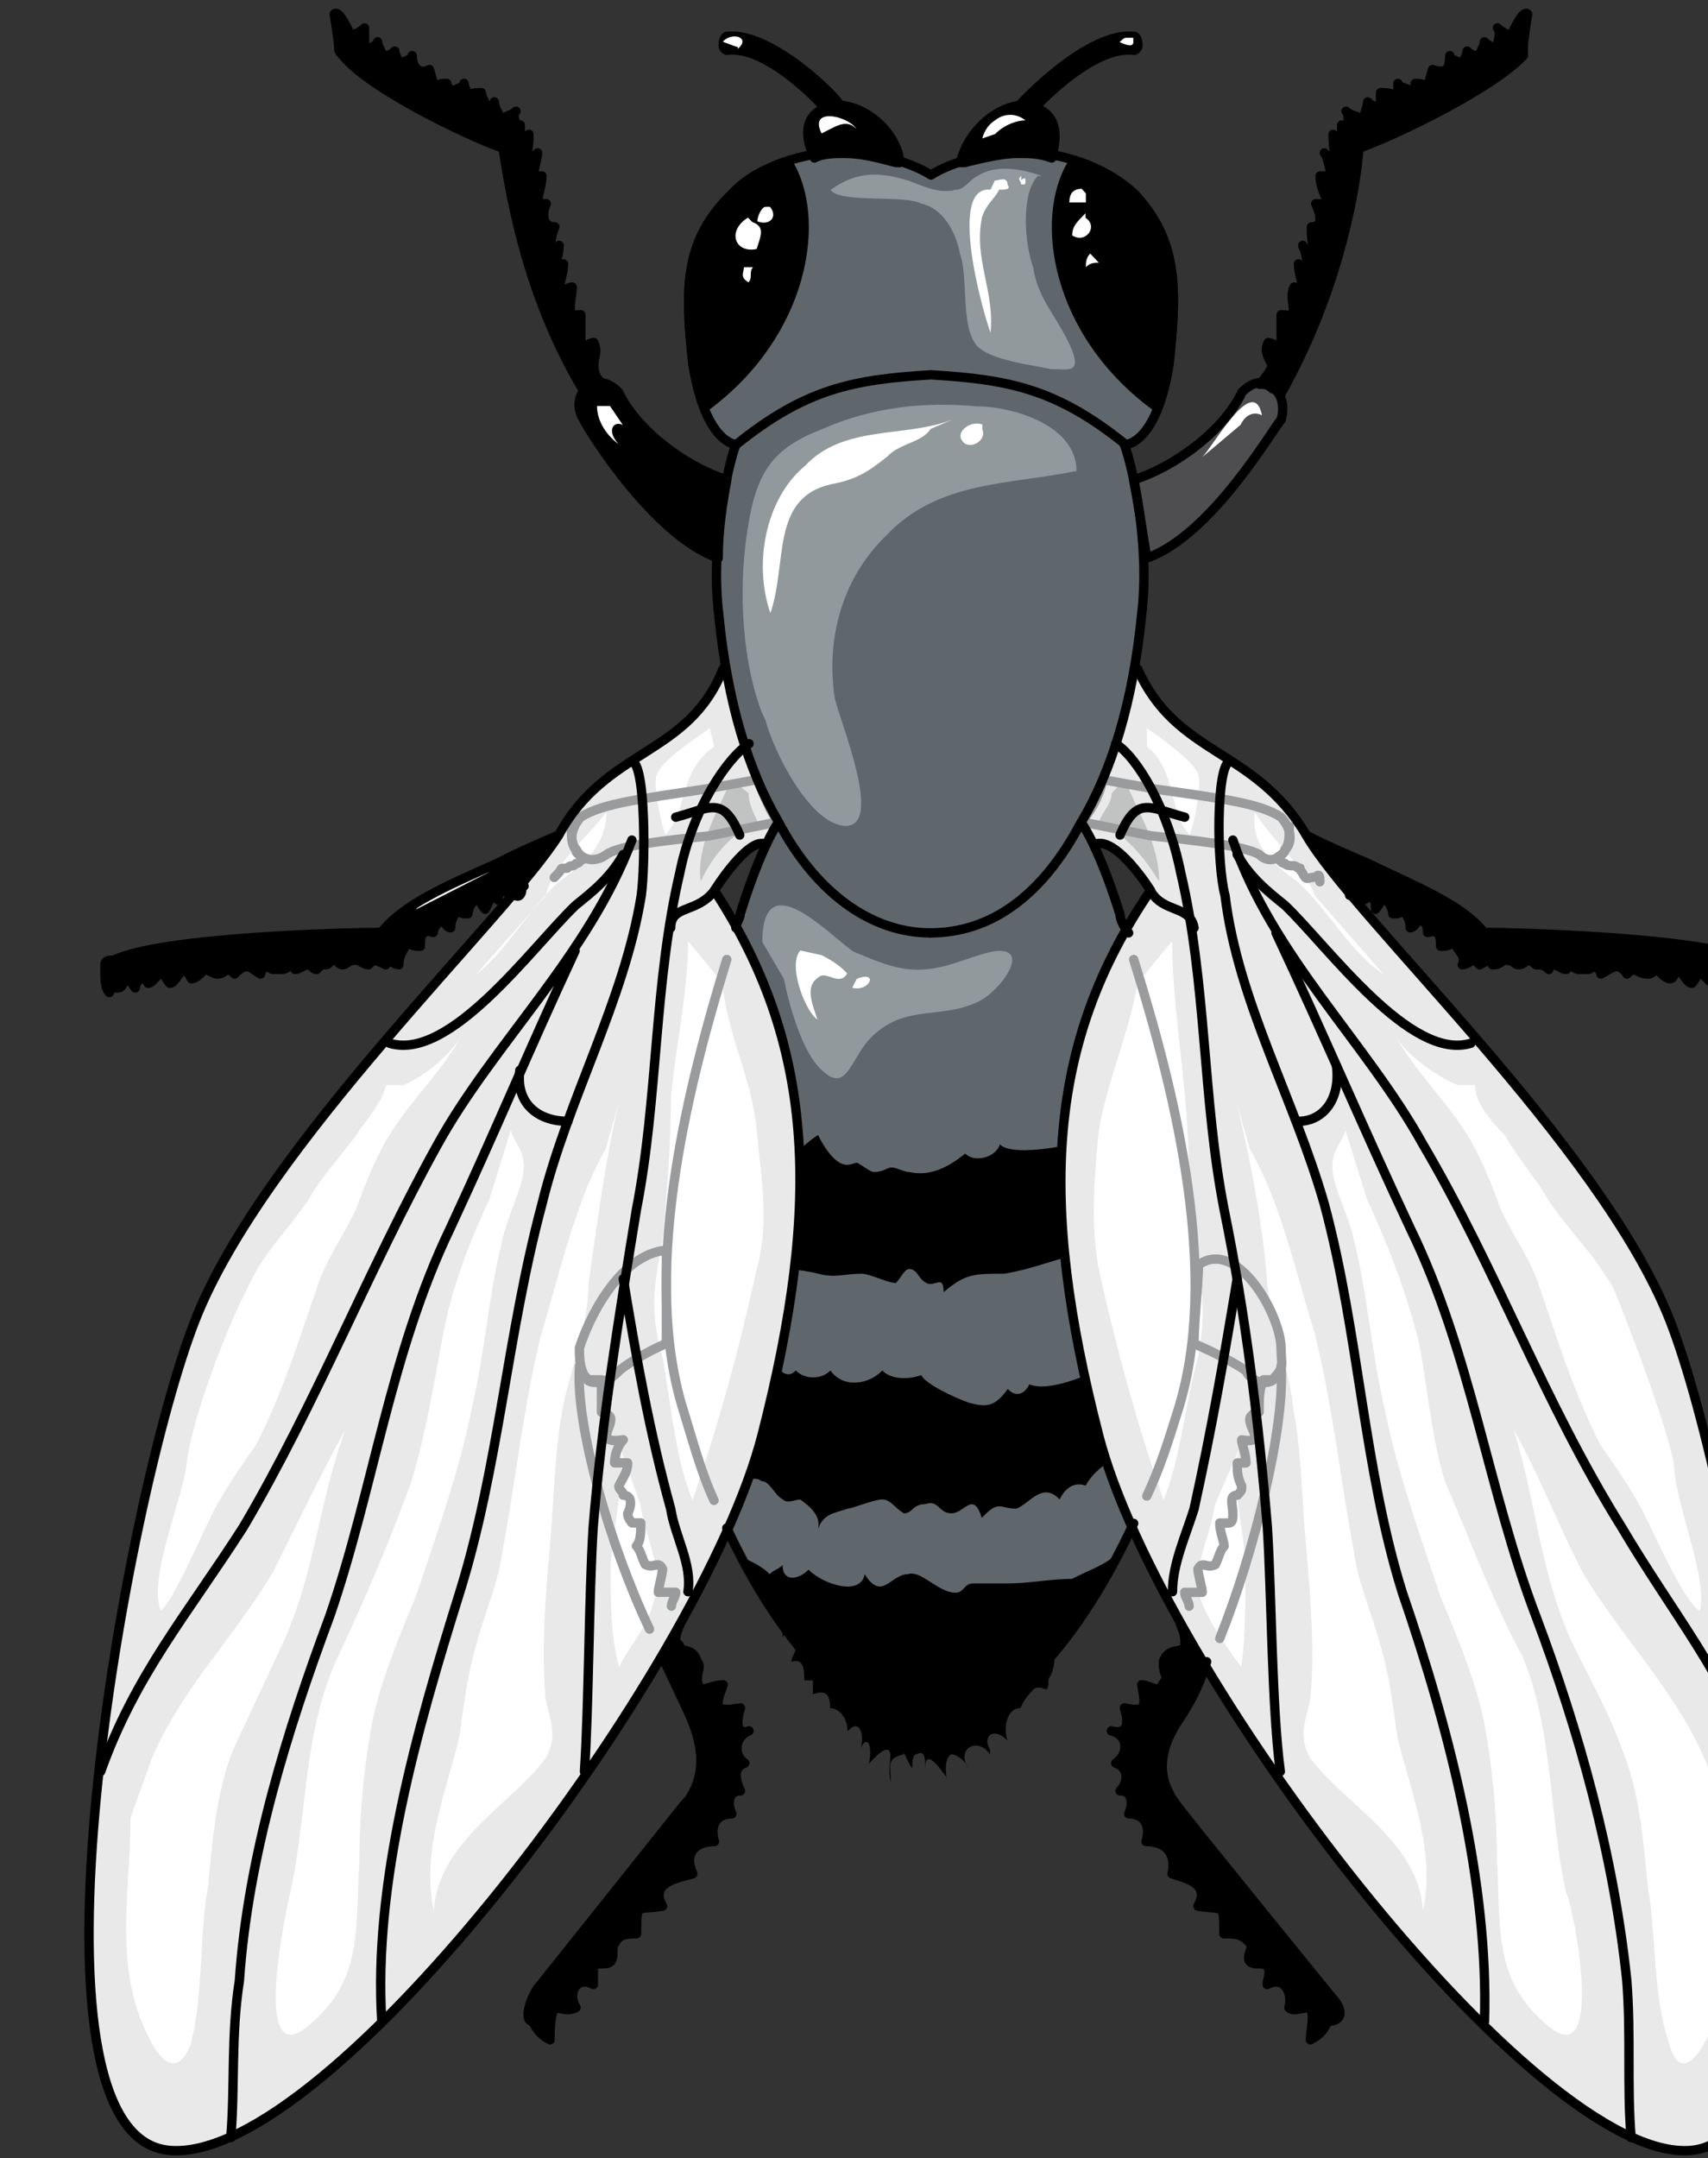 <svg xmlns="http://www.w3.org/2000/svg" version="1.0" viewBox="0 0 189.959 239.887"><rect x="0" y="0" width="189.959" height="239.887" fill="#333333" stroke="none"/><defs><clipPath clipPathUnits="userSpaceOnUse" id="a"><path d="M8.715.24H198.44v240.014H8.715z"/></clipPath></defs><path d="M103.497 41.625c8.665.52 13.962 1.549 21.657 7.745 0 0 3.368 0 4.807-8.775.96-8.784.96-13.951-3.847-19.108-3.368-3.098-8.175-4.657-12.993-4.657-2.888 0-7.215 1.04-9.624 2.588-2.398-1.549-6.726-2.588-9.614-2.588-4.337 0-9.624 1.559-12.512 4.657-5.297 5.157-5.297 10.324-4.328 19.108 1.44 8.775 4.807 8.775 4.807 8.775 7.696-6.196 12.993-7.226 21.647-7.745z" fill="#60676c" fill-rule="evenodd" fill-opacity="1" stroke="none"/><path d="M87.587 18.03c-2.399 1.028-4.797 2.048-6.236 3.587-5.277 5.107-5.277 10.224-4.318 18.918.48 2.05.96 3.578 1.44 4.598 11.033-8.175 12.952-20.958 9.114-27.104zM93.873 17.01c1.909 0 3.808.51 5.717 1.02h.47c-.47-4.108-5.237-7.197-8.096-6.167-2.858 1.03-2.378 3.598-1.429 5.656.96-.51 2.389-.51 3.338-.51z" fill="#000" fill-rule="evenodd" fill-opacity="1" stroke="none"/><path d="M91.844 11.833h2.379s0-.52-.47-.52c0-.52-7.635-8.315-12.882-7.795-.48 0-.96.52-.96 1.559 0 .52.48 1.04.96 1.04 3.338-.52 8.105 3.637 10.494 6.236l.48-.52z" fill="#000" fill-rule="evenodd" fill-opacity="1" stroke="none"/><path d="M86.548 91.345c4.347 8.215 10.603 12.312 16.87 12.312z" fill="#4e4e50" fill-rule="evenodd" fill-opacity="1" stroke="none"/><path d="M80.791 53.298c-4.817-1.54-10.114-5.637-12.043-9.744-.97-1.02-2.408-1.54-3.378-.51-.959.51-1.449 2.049-.48 3.588.48 1.03 7.716 12.812 14.942 15.37 0-3.068.48-6.146.959-8.704zM78.422 87.667c-6.685 1.04-11.473 1.559-13.861 3.118-.96 1.04-1.44 2.598-.48 3.638.48 1.04 1.909 1.559 3.348.52 1.44-1.04 6.696-1.56 11.473-2.08l7.646-1.558c-.95-1.04-1.43-2.599-2.389-4.678l-5.737 1.04z" fill="#000" fill-rule="evenodd" fill-opacity="1" stroke="none"/><path d="M66 40.615c0-1.029.48-1.549 0-2.578-.48 0-.96.52-1.44.52v-3.608c-.479 0-.959 0-.959.52-.49-1.54 0-2.569 0-3.598-.49 0-.969.51-1.449.51 0-1.03.48-2.06.48-3.089-.48.52-.96.52-.96.52 0-.52.48-1.55.48-2.579 0 .52-.96.52-.96.52 0-.52 0-1.549.48-2.568-1.439 0-1.439-1.55-.959-2.579h-.96c0-1.03.48-2.058.48-3.088h-.969c0-.51.49-2.049.49-2.568-.49.52-.97.52-1.45.52.48-.52.48-2.06.48-2.579 0 0-.48.52-.959.52v-1.55s-.48.52-.48 0c0-.51-.48-1.029 0-1.538-.48.51-1.439.51-1.439 1.029-.49-.52-.97-1.55-.97-2.059 0 .51-.959.51-.959.51 0-.51-.48-1.03-.48-1.54-.48 0-1.449 0-1.449.51 0-.51-.48-1.029-.48-1.539 0 .51-.959.51-1.438 1.03 0-.52-.48-.52-.48-1.03-.48 0-.96 0-1.45.51 0-.51-.479-2.049-.479-2.049-.96.51-1.919 0-1.919-1.549 0 .52-.96.52-1.449 1.03 0-.51-.48-1.03-.48-1.54-.48.51-.959.51-1.439.51 0-.51-.48-1.03-.48-1.539 0 .51-.959.51-.959 1.03 0 0 0-.52-.49-.52V3.058c-.48.52-.959.52-1.439 1.03-.48-1.03-1.439-3.089-1.929-2.569 0 0 .49 3.088.49 3.598 0 .52 0 .52.48 1.03 2.888 3.597 13.462 8.744 17.8 10.293.959 6.166 2.877 16.97 9.134 27.254 0 0 0-.51.48-.51.479-.51.959-.51 1.438-.51-.48-.52-.959-1.03-.959-2.059zM64.001 94.393c-.48-.51-.48-1.54-.48-2.049v-.52c-2.398 1.54-5.286 3.078-8.165 4.108-5.766 2.568-10.573 4.617-12.972 7.695-3.837 0-24.505.51-29.782 3.078-.48 0-.97 0-.97.51v.52c0 1.02 0 2.048.49 2.558 0-.51.48-.51.96-.51s.48-.51.96-1.029c.48 0 .48.52.959 1.03 0-.51.48-1.03.96-1.54 0 .51.479 1.03.479 1.03.48 0 .96-1.03 1.44-1.03.479 0 .479.51.969 1.03.48 0 .959-1.03 1.439-1.54.48 0 .96 1.02.96 1.02.479 0 .959-.51 1.438-1.02.48 0 .96.51 1.44.51.959 0 .959-1.029 1.928 0 1.44-1.539 1.919-.51 2.878 0 .48-1.539.96-.51 1.44-.51h.959c.48 0 .97-.519.97-.519.48 0 .48.52.48.52.479 0 .959-.52 1.438-.52.48 0 .48.52.96.52.48-.52.48-.52.96-.52.479 0 .479-.51.959-.51s.48.51.959.51c.49 0 .49-.51 1.45-.51.479 0 .958.51 1.438.51l.48-.51c.48 0 1.439.51 1.439.51 0-.51 0-.51.48-.51 0 0 .48.51.96.51 0-1.02.479-1.54.969-2.558.48.51.959.51 1.439.51 0-.51 0-1.54.48-1.54.48-.51.48 0 .959 0 0-.51.48-1.03.96-1.539 0 0 .479 1.03.959 1.03 0-1.03.48-1.54.96-2.06 0 .52.479.52.968.52 0-.52.48-1.539.96-1.539s.48.51.96 1.02c.479-1.02.479-1.02.959-1.54l.48.52c0-2.058 1.918 0 2.398-.52.48-.509 0-1.538.48-1.019.97 0 .97.51 1.449 0 .48-1.03.48-1.539 1.439-1.03.96 0 .48.51.96-.509.48-.52 0-.52.959-.52.48-.51.48 0 .96-.51.479 0 .479-.509.959-.509-.48-.52-.96-.52-.96-1.03zM82.79 195.921c-1.44-1.03-.96-3.078.48-3.588-1.44.51-1.44-1.029-.96-2.568-2.888.51-2.888 0-1.919-2.568-.97 0-1.929.51-2.408.51-.48-.51-.48-1.02-.48-1.02 0-1.03.48-1.54 0-2.059-.49-1.539-1.45-1.02-1.929-1.539 0-.51-.48-.51-.48-.51 0-.51 0-1.029.48-2.048-.48 0-.48-.52-.96 0-.479-1.54.48-2.569.48-3.598h-1.928c0-.51.48-2.049.48-2.559-.48-1.03-.96 0-1.92-.52-.48-1.019-.48-1.538-.969-2.048.49-.52.49-1.54.49-2.569h-.97s-.48-.51-.48-1.029c.48-1.02.48-2.049-.479-2.049 0-.51-.48-.51-.48-1.03.48-1.018.96-1.538.96-2.558h-1.44c0-1.029.48-2.058.96-2.568-3.368.51-.96-1.539-1.44-2.568-.489-.51-.489-.51-.969-.51v-3.598H65.47c-.48-.51-.97-1.02-.97-1.539-.959 9.244 7.227 30.791 11.554 37.457.96 2.06 3.368 6.676.48 10.784l-.48.51-16.36 20.527c-.96 1.54-1.45 3.588-.48 3.588.48 1.03.96 1.539 1.919 2.049 0-1.02 0-2.559.49-3.588.48 0 1.439.51 2.398 0-.96-1.54 0-3.588 1.929-2.569v-2.048c.48-.51 1.44 0 1.929-.51.48-.52 0-1.54.48-2.059.48-1.02 1.439-1.02 2.398-1.02 0-3.597 0-2.568 2.888-3.077-1.439-2.569 1.45-3.089 3.368-3.598-.96-2.049 0-3.588 2.409-3.588-.48-1.54 0-3.078 1.929-3.078-.48-1.03-.48-2.569.96-2.569-.48-1.029-.96-2.568.479-3.078zM119.288 18.03c2.428 1.028 4.847 2.048 6.786 3.587 4.847 5.107 4.847 10.224 3.877 18.918-.48 2.05-.97 3.578-1.449 4.598-11.153-8.175-13.092-20.958-9.214-27.104zM113.061 17.01c-1.449 0-3.867.51-5.796 1.02h-.49c.97-4.108 5.317-7.197 8.215-6.167 2.899 1.03 2.419 3.598 1.94 5.656-1.45-.51-2.42-.51-3.869-.51z" fill="#000" fill-rule="evenodd" fill-opacity="1" stroke="none"/><path d="M114.96 11.833h-2.428s0-.52.49-.52c.49-.52 7.765-8.315 13.092-7.795.49 0 .969.52.969 1.559 0 .52-.48 1.04-.97 1.04-3.387-.52-8.244 3.637-10.663 6.236 0 0 0-.52-.49-.52z" fill="#000" fill-rule="evenodd" fill-opacity="1" stroke="none"/><path d="M120.207 91.345c-4.317 8.215-10.074 12.312-16.79 12.312z" fill="#4e4e50" fill-rule="evenodd" fill-opacity="1" stroke="none"/><path d="M124.525 101.588c-1.92-6.156-3.358-9.234-4.318-10.263 3.358-5.647 5.757-13.342 6.716-23.096.96-7.696-.96-16.42-1.919-18.989-7.675-6.156-12.952-7.185-21.587-7.705-8.634.52-13.911 1.549-21.587 7.705-.959 2.569-2.878 11.293-1.918 18.989.959 9.754 3.358 17.45 6.715 23.096-.48 1.029-2.398 4.107-4.317 10.263-5.277 15.401-11.513 38.497-6.236 55.437 5.277 16.94 15.83 34.899 27.343 34.899s22.067-17.96 27.344-34.9c5.277-16.939-.96-40.035-6.236-55.436z" fill="#60676c" fill-rule="evenodd" fill-opacity="1" stroke="none"/><path d="M126.044 53.298c4.827-1.54 10.123-5.637 12.052-9.744.97-1.02 2.409-1.54 3.378-.51.96.51 1.44 2.049.96 3.588-.96 1.03-7.706 12.812-14.941 15.37-.48-3.068-.96-6.146-1.45-8.704z" fill="#4e4e50" fill-rule="evenodd" fill-opacity="1" stroke="none"/><path d="M122.626 86.627c-.48 2.08-1.45 3.638-2.419 4.678l7.735 1.559c4.828.52 10.144 1.04 12.073 2.078.97 1.04 2.409.52 2.898-.52.96-1.039.48-2.598-.49-3.637-2.408-1.56-6.755-2.079-14-3.118l-5.797-1.04zM141.484 40.615c-.48-1.029-.96-1.549-.48-2.578.48 0 .96.52 1.44.52v-3.608c.48 0 .96 0 1.449.52 0-1.54-.49-2.569 0-3.598 0 0 .48.51.96.51 0-1.03-.48-2.06-.48-3.089.48.52.959.52.959.52 0-.52 0-1.55-.48-2.579 0 .52.96.52 1.44.52-.48-.52-.48-1.549-.48-2.568 1.439 0 .959-1.55.48-2.579h1.448c-.49-1.03-.969-2.058-.969-3.088h1.45c-.48-.51-.48-2.049-.97-2.568.49.52.97.52 1.449.52-.48-.52-.48-2.06-.48-2.579 0 0 .48.52.96.52v-1.55c.48 0 .48.52.959 0-.48-.51 0-1.029-.48-1.538.48.51 1.44.51 1.93 1.029 0-.52.479-1.55.479-2.059.48.51.96.51 1.439.51v-1.54c.48 0 1.44 0 1.929.51V9.234c0 .51 1.439.51 1.439 1.03.48-.52.48-.52.48-1.03.48 0 .96 0 1.449.51 0-.51.48-2.049.48-2.049 1.439.51 1.918 0 1.918-1.549 0 .52.96.52 1.45 1.03 0-.51.48-1.03.48-1.54.479.51.959.51 1.438.51 0-.51.48-1.03.48-1.539.48.51.96.51 1.45 1.03v-.52c0-.51.479-1.54 0-2.059.479.52.959.52 1.438 1.03.48-1.03 1.44-3.089 1.92-2.569 0 0-.48 3.088-.48 3.598v1.03c-3.369 3.597-13.942 8.744-18.28 10.293-.48 6.166-2.878 16.97-8.654 27.254-.48 0-.48-.51-.96-.51-.48-.51-.96-.51-1.449-.51.49-.52.97-1.03 1.45-2.059z" fill="#000" fill-rule="evenodd" fill-opacity="1" stroke="none"/><path d="M142.843 94.393c.48-.51.48-1.54.48-2.049v-.52c2.888 1.54 5.787 3.078 8.675 4.108 5.297 2.568 10.603 4.617 13.012 7.695 3.368 0 24.095.51 29.872 3.078 0 0 .48 0 .48.51v.52c0 1.02 0 2.048-.48 2.558 0-.51-.48-.51-.96-.51s-.48-.51-.969-1.029c0 0-.48.52-.48 1.03-.48-.51-.96-1.03-1.439-1.54 0 .51-.49 1.03-.49 1.03-.48 0-.959-1.03-1.439-1.03-.49 0-.49.51-.969 1.03-.48 0-.96-1.03-1.44-1.54-.489 0-.489 1.02-.969 1.02s-.959-.51-1.449-1.02c-.48 0-.48.51-.96.51-1.448 0-1.448-1.029-2.408 0-.96-1.539-1.928-.51-2.888 0-.49-1.539-.97-.51-1.449-.51h-.96c-.49 0-.969-.519-.969-.519l-.48.52c-.48 0-.959-.52-1.449-.52-.48 0-.48.52-.48.52-.48-.52-.959-.52-1.449-.52 0 0-.48-.51-.959-.51 0 0-.48.51-.96.51-.489 0-.489-.51-1.448-.51-.48 0-.48.51-1.45.51 0 0 0-.51-.48-.51l-.959.51-.49-.51c-.48 0-.959.51-1.439.51.48-1.02-.48-1.54-.969-2.558-.48.51-.96.51-1.44.51 0-.51 0-1.54-.489-1.54 0-.51-.48 0-.96 0 0-.51 0-1.03-.959-1.539 0 0-.49 1.03-.969 1.03 0-1.03-.48-1.54-.96-2.06 0 .52-.48.52-.969.52 0-.52-.48-1.539-.96-1.539-.479 0-.479.51-.969 1.02 0-1.02 0-1.02-.96-1.54 0 0 0 .52-.479.52 0-2.058-1.449 0-2.408-.52 0-.509.48-1.538-.49-1.019-.96 0-.96.51-1.44 0-.479-1.03 0-1.539-.969-1.03-.959 0-.959.51-1.439-.509-.48-.52 0-.52-.48-.52-.49-.51-.969 0-1.449-.51-.48 0-.48-.509-.969-.509.49-.52.97-.52.97-1.03zM124.055 195.921c1.439-1.03 1.439-3.078-.49-3.588 1.929.51 1.929-1.029 1.45-2.568 2.408.51 2.408 0 1.928-2.568.48 0 1.44.51 1.919.51.48-.51.48-1.02.96-1.02-.48-1.03-.48-1.54-.48-2.059.48-1.539 1.928-1.02 2.408-1.539v-.51c0-.51 0-1.029-.48-2.048.48 0 .96-.52 1.44 0 0-1.54-.48-2.569-.96-3.598h1.929c0-.51-.49-2.049-.49-2.559.49-1.03.97 0 1.93-.52.479-1.019.479-1.538.959-2.048 0-.52-.48-1.54-.48-2.569h.96c.489 0 .489-.51.489-1.029 0-1.02-.49-2.049.48-2.049.48-.51.48-.51.48-1.03-.48-1.018-.48-1.538-.48-2.558h.96c0-1.029-.48-2.058-.48-2.568 2.888.51.48-1.539.959-2.568.48-.51.48-.51.97-.51 0-1.54 0-2.569.479-3.598h.96c.479-.51.959-1.02.959-1.539.97 9.244-6.736 31.82-11.064 38.996-2.888 4.108-2.408 7.186-.48 9.754 1.92 2.569 17.8 22.067 17.8 22.067.96 1.54 0 2.049-.96 2.049-.48 1.03-.959 1.539-1.928 2.049 0-1.02.48-2.559 0-3.588-.96 0-1.92.51-2.399 0 .48-1.54-.49-3.588-2.408-2.569 0-.51.48-1.539 0-2.048-.48-.51-1.45 0-1.93-.51-.479-.52.48-1.54 0-2.059-.959-1.02-1.438-1.02-2.887-1.02 0-3.597 0-2.568-2.889-3.077 1.45-2.569-1.439-3.089-2.878-3.598.48-2.049-.49-3.588-2.888-3.588.48-1.54 0-3.078-1.93-3.078.48-1.03.48-2.569-.958-2.569.959-1.029.959-2.568-.48-3.078zM131.4 127.713l-1.439-8.225c0 1.029-.48 2.058-.96 3.088-2.408.51-4.327 2.568-6.735 3.598-1.929 1.029-9.624 2.568-11.063 1.029-.48 1.539-2.889 2.049-3.848 1.02-1.929 1.548-3.858 2.568-6.256 2.058-.48 0-1.45-.51-1.93-.51-.479 0-.959.51-1.918.51-.48 0-.97-.51-1.929-1.03-.48 0-.96.52-1.919 0-.969-.509-1.928-2.048-2.408-3.077-.96.51-2.409 2.048-2.888 2.048-1.92 0-.96-1.539-1.92-2.048-1.448-.52-2.408 1.539-3.367-1.54-1.45.51-1.929-.52-2.409-1.549-1.449.52-1.929-.51-1.929-2.048h-.959c0-.52-.48-1.03-.48-1.55-.48 2.569-.96 5.657-1.449 8.226 0 1.029.49 2.058.97 3.078.48 2.568 1.439 4.627 3.847 6.686 1.92 1.539 1.92 2.568 4.328 3.078 1.928.51 4.327.51 6.256 1.03 1.919.509 2.888 0 4.807 0 .97 0 2.888 1.029 3.848 1.029.49-.52.969-1.55 1.449-1.55.96 0 .96 1.03 1.919 1.55.969.51 1.928-1.03 1.928 1.019 2.409-2.049 3.368-2.049 6.736-2.049 3.368-.52 6.736-2.059 10.104-2.568 2.399-.52 1.919-.52 2.888-2.569 0 0 .48 0 .48-.52 3.848-2.048 6.246-5.136 6.246-8.214zM132.76 143.633c0 1.539-.48 3.078-1.92 4.617 0-.52 0-1.03-.959-1.539-.48 3.068-3.368 3.578-5.776 4.607-1.919 1.02-7.216 3.588-9.624 2.559-.48 1.03-1.44 1.539-2.399.51-1.449 2.048-2.408 2.048-4.327 1.538-1.45-.51-4.817-2.048-5.297-3.068-1.44.51-3.368.51-4.327-.52-1.44 1.54-4.328 2.05-5.777 0-.96 1.03-2.878 1.03-3.848 0-.96 1.03-1.918 0-2.398-1.019-.97 1.54-1.45.51-2.409 0-.96-.51-1.439-1.539-1.919-2.048-.49-.51-.969-.51-1.449-.51-.96-1.03-1.439-2.049-2.398-2.559-1.45-1.029-2.409 1.02-3.368-1.029l.48 2.049c-.48-1.02-.97-2.559-.97-3.588 0 4.617.49 9.224 1.929 13.312.96 1.03 1.929 2.049 2.888 2.568.48 1.53 1.919 2.05 2.399 3.068.97.51.97 1.02 1.449 1.54.48.51 1.439 0 1.919.51.97 0 1.449 1.538 2.408 2.048.48.51 1.44 0 1.93 0 1.438 1.02 2.398 2.049 1.918 3.578.48-2.039 1.929-2.039 3.368-2.559.48 0 2.888-1.019 3.848-1.019.959 0 1.439 1.02 2.408 1.54.96 0 .96-1.03 2.399-1.03 1.449-.51 1.449 1.03 2.888 1.03 1.449 0 2.408-2.57 3.368.509 1.929-2.049 1.929-1.03 3.847-1.03 1.44-.51 2.889-3.068 4.808-1.019.49-1.03 1.449-2.049 2.888-1.54 1.449-2.558 3.847-3.067 5.776-4.606 1.92-1.02 3.368-2.049 4.328-3.588.96-3.068 1.919-6.656 1.919-9.724v-3.588zM119.238 175.504c-2.399 0-4.797.51-7.206.51h-3.848c-.959 0-.959 1.029-1.918 1.029-1.92 0-3.848-2.569-5.287-2.06-1.919 0-2.888 3.08-4.807 0-.48 2.57-4.807 1.03-6.246-.509-.96 1.03-2.889 1.54-2.889-.51-.48.51-.96.51-1.439 1.02-.96-1.02-2.398-1.54-3.368-2.049 1.45 2.049 2.409 4.108 3.848 6.156l.96 1.54v1.539c0-.51.479-.51.479 0 .49 0 .49.52.97 1.029 0 .51-.48 1.03-.48 1.539 1.439-.51 1.439 1.03 1.439 2.059h.96v1.539c1.438-.52 1.918 0 1.918 1.539.97 0 1.929 1.02 1.929 2.568 1.439-1.549 1.919.51 1.439 2.05.48-1.54 1.44-1.03.96 1.538.48-.51 1.439-1.539 1.928-1.539.96 0 0 2.049.48 3.588 0-2.049-.48-2.559 1.44-3.078 0-.51.479 1.03.959 1.539 0-.51 0-1.54.48-1.54.959-.509.959.52.959 1.54 0-2.559 1.928.52 2.408 1.03 0 .509-.48-2.05.48-2.57.48 0 1.439.52 1.919 1.54-1.44-2.049.96-3.588 2.408-1.54v-.509c-.96-1.539.48-2.568 1.92-1.03-.48-1.538 0-3.587 1.438-3.587.48-1.03.97-1.54 1.45-2.059.48-.51 1.438 0 1.438 0 .48-.51 0-1.02.48-1.539.48-1.03.48-2.049.48-3.078h.48c2.408-3.078 4.807-6.676 6.726-10.783-1.44 1.549-3.358 2.058-5.287 3.088z" fill="#000" fill-rule="evenodd" fill-opacity="1" stroke="none"/><path clip-path="url(#a)" d="M185.647 146.671c-7.695-19.508-35.118-44.633-40.415-53.867-5.757-9.754-14.431-8.735-18.749-18.489l-.48.52c-.959 6.676-2.898 11.812-5.296 16.43l.96 2.558c2.418-1.02 6.255 5.137 6.255 5.137-.959.5-1.439 1.54-1.918 2.558 0 .52-.48 1.02-.96 1.54-8.655 15.91-9.154 32.32-2.898 56.445.96 3.078 1.939 6.656 3.858 10.254.48.52.48 1.54.959 2.559h.48c0 1.039.48 1.539.96 2.578l.479.5c0 .52.48 1.539.96 2.578h.479c.48 1.02.98 2.039 1.46 2.559 2.398 5.136 5.276 9.754 8.654 14.37 0 .52.48.52.48 1.02.48.52.959 1.54 1.439 2.059.48.52.48.52.48 1.02.959.52 1.439 1.039 1.918 2.058 0 0 .48.52.48 1.02.48.52.98 1.039 1.46 2.058.479 0 .479.52.959 1.02.48.52.959 1.039 1.439 2.058.48 0 .48.52.96.52.479 1.02.958 1.54 1.438 2.039v.52c1.44 1.539 2.419 2.558 3.378 4.097.48.52.96.52.96 1.04.48.5.959 1.019 1.439 1.538.48.5.96 1.02.96 1.54.479 0 .959.5 1.438 1.019.48.52.96 1.02.96 1.539.5.52.98.52 1.459 1.02.48.52.96 1.039 1.439 1.538l.96 1.04c.479.5.959 1.02 1.438 1.02 0 .519.48 1.019.96 1.019.48.52.96 1.039 1.439 1.539 0 .52.5.52.98 1.039.48.5.959 1.02 1.439 1.02l.48.52c.959 1.018 1.918 1.538 2.398 2.038.48 0 .48.52.48.52.959.52 1.439.52 1.918 1.019l.5.52c.48.52.96.52 1.44 1.019.479 0 .479 0 .959.52.48 0 .959.52 1.439.52l.48.5c.48 0 .959.519 1.439.519h.48c.479.52.979.52 1.458.52 0 0 .48 0 .48.5h3.358c17.79-1.54 5.297-72.857-2.399-92.345zM80.851 101.518c-.48-1.019-.96-2.058-1.44-2.558 0 0 3.839-6.156 5.777-5.137l1.44-2.558c-2.899-4.618-4.818-10.274-5.777-16.95h-.48c-3.857 9.754-12.992 8.735-18.269 18.489-5.776 9.234-32.72 34.359-40.415 53.867-7.695 19.488-20.688 90.805-2.878 92.344h3.358c.48-.5.48-.5.959-.5 0 0 .48 0 .98-.52h.959s.48-.519.96-.519c.479 0 .479-.5.959-.5s.48-.52.96-.52c.479-.519.479-.519.958-.519.48-.5.96-.5 1.44-1.02l.48-.52c.979-.499 1.458-.499 1.938-1.018l.48-.52c.96-.5 1.439-1.02 2.398-1.54 0-.499.48-.499.48-1.019.48-.52.96-.52 1.44-1.019.479-.52.959-.52.959-1.04.5-.499.98-1.019 1.459-1.538.48 0 .96-.5 1.439-1.02 0 0 .48-.52.96-1.02.479-.519.959-.519 1.438-1.039.48-.5.48-1.019.96-1.539.48-.5.96-.5 1.439-1.019.5-.52.5-1.02.98-1.54.48-.519.959-.519 1.439-1.018.48-.52.48-1.04.959-1.54.48-.52.96-1.039 1.44-1.539l.958-1.039c.96-1.02 1.92-2.558 2.899-3.578 0-.52.48-.52.48-1.04.48-.499.959-1.019 1.918-1.538 0-.5.48-1.02.48-1.02.48-1.019.96-1.539 1.44-2.058.479-.5.479-.5.959-1.02s.959-1.539 1.459-2.058c.48-.5.48-.5.48-1.02.959-.52 1.438-1.539 1.918-2.059 0-.5 0-.5.48-1.019.48-.52.96-1.54 1.439-2.059 0-.5.48-.5.48-1.02 3.378-4.616 6.256-9.234 8.654-13.85l.48-.52c.48-.52.48-1.54.96-2.06l.5-.499c.479-1.04.959-1.539 1.438-2.578v-.5c.48-1.04.96-1.54.96-2.578h.48c.48-1.02.48-1.54.959-2.559 1.919-3.598 2.878-7.176 3.858-10.254 6.716-25.144 5.756-42.074-3.858-57.985z" fill="#e8e9e8" fill-rule="evenodd" fill-opacity="1" stroke="none"/><path d="M84.639 78.982c-2.409-6.656-2.409-14.85-1.44-20.487.96-6.147 2.879-8.715 8.166-10.764 5.776-2.558 11.543-3.078 17.31-2.558 3.847 0 11.052 2.048 11.052 7.175-7.205 1.53-15.38 1.02-21.147 7.166-4.807 4.617-6.726 11.273-5.766 17.94.48 2.558 5.766 14.85.96 14.34-3.849-.51-7.696-8.195-8.656-11.782z" fill="#92999d" fill-rule="evenodd" fill-opacity="1" stroke="none"/><path d="M105.896 46.652c-5.287 2.048-12.033.52-16.36 5.127-4.338 3.587-5.787 10.753-3.858 16.38 1.929-5.627 0-12.793 6.746-14.332 2.888-.51 4.327-1.539 6.256-3.078 1.44-1.529 3.848-1.529 4.817-3.068zM109.254 47.191c-1.44-.54-3.358 1.06-1.919 2.13.96.529 2.398-.53 1.919-1.6zM83.19 24.185c-2.399 1.5-1.44 3.998.959 3.498.48-1.499.96-2.498-.48-2.998zM85.158 22.986c-.46 0-.929 1.08-.929 1.62 1.4.539 2.319-.54 1.4-1.62zM82.74 29.702c0 .56-.51 1.12.51 1.679.5-.56 0-1.12.5-1.679zM120.727 23.706c-.98.989-1.48 1.479-1.48 2.458 1.48.98 2.959-.98 1.48-1.959zM120.307 20.987c-.92 0-1.38.51-1.38 1.52h1.84v-1.01zM121.247 28.183c-.48.51-.48 1.02-.48 1.519.48-.5.96-.5 1.439-.5l-.48-.51z" fill="#fff" fill-rule="evenodd" fill-opacity="1" stroke="none"/><path d="M115.41 19.568c-1.919 2.039-1.44 7.665-.48 10.214.48 3.578 2.879 5.627 4.318 9.204.96 2.549-.48 2.04-2.399 2.04-2.398-.51-6.716-1.02-8.155-2.55-1.919-2.048-.96-7.665-1.919-10.223-.48-2.559-1.919-5.107-4.317-5.617-1.919-1.03-9.115 0-10.074-1.539 2.878-2.039 5.277-2.039 8.635-1.02 1.439.51 3.358 1.53 5.277 1.02.959 0 1.439-1.02 2.398-1.529 2.399-1.539 5.757-.51 7.196 0z" fill="#92999d" fill-rule="evenodd" fill-opacity="1" stroke="none"/><path d="M110.163 21.087c-4.747-.51-.95 13.332 0 15.89.48-4.607-1.899-8.194-.95-12.812.48-1.539 1.43-2.048 1.9-3.078.48 0 1.419 0 .95-.51 0-1.029-.95-.51-1.42-.51zM113.571 19.548c-.48.48 0 .48 0 .96.48 0 .48 0 .48-.48s-.48 0-.48 0z" fill="#fff" fill-rule="evenodd" fill-opacity="1" stroke="none"/><path d="M84.789 104.717c0-8.735 7.185-1.03 10.054 1.019 2.388 1.03 4.787 2.059 7.175 2.059 3.348 0 5.737-1.54 8.615-2.06 4.297-.509.47 4.628-1.919 5.647-4.307 2.06-8.615 0-12.442 4.628-1.91 2.558-2.389 5.636-5.257 2.558-1.919-2.049-3.348-7.186-3.828-9.754z" fill="#92999d" fill-rule="evenodd" fill-opacity="1" stroke="none"/><path d="M89.016 105.656c-1.43 1.539.47 6.656 1.889 7.675-.47-1.529-1.42-3.578 0-4.597.95-1.03 2.378 1.02 3.318-.52-.94-1.019-1.889-1.529-2.838-2.038zM94.783 109.803c1.978.49 2.958-1.988.5-.989zM67.839 45.133h-1.44c0 1.589.96 3.178 2.4 4.237-1.44-1.589-.48-2.648.479-2.119zM133.719 50.81c1.43-1.54 5.697-9.275 6.636-4.638-.94-.51-1.889 0-2.369 1.04zM46.252 101.099c1.919-2.599 5.277-3.638 8.155-4.158zM109.254 15.39c.48-2.008 2.878-3.517 4.797-2.008-.96 0-2.399.51-3.358 1.509zM91.375 14.831c-1.47-2.958 2.918-1.969 3.887-.49-.97-.99-1.939-.49-2.918 0zM80.391 4.637c.96-1.08 2.879-.54 1.92.54-.48.54 0 0-.48 0zM125.544 4.197c-.51 0-.51 0-1.02.48 1.02.48 1.52.48 1.52 0v-.48zM56.806 125.644c.48 1.559 1.439 2.059 1.439 4.117 0 2.06-1.92 5.657-2.399 8.215-1.439 5.637-1.919 12.313-3.358 18.49-1.439 7.175-3.857 13.85-6.256 21.046-1.919 4.618-3.858 9.235-4.817 13.852a83.77 83.77 0 0 0-1.44 15.41c-.479 7.696.48 13.353-5.776 18.49-6.256 5.116-2.398-12.853-1.919-14.892 1.92-8.734 1.44-17.969 5.297-26.184 2.878-6.176 5.777-12.832 8.175-19.508 1.44-4.637 2.399-10.274 3.358-15.41.96-5.657 2.898-10.774 5.297-15.91zM67.37 127.743c-3.349 5.646-5.258 14.36-7.166 20.517-1.92 7.695-2.869 16.42-4.308 24.116-.48 3.597-1.909 6.675-2.868 10.263-.95 3.078-1.43 6.666-1.909 10.264-1.44 6.156-4.307 12.822-2.868 19.488.48-7.695 8.605-11.793 12.422-16.93 1.44-2.558.48-4.097 0-6.665-.47-5.647 0-11.284.48-16.93.48-5.137.48-10.264 1.44-15.39.948-4.618 2.867-9.235 2.867-13.852.95-6.676 1.91-13.852 3.338-20.018zM76.534 104.617c0 5.656-1.43 11.812-1.91 17.459 0 5.137-.479 10.783-.949 15.92-.96 5.127-1.439 7.696 0 12.833.95 5.136 1.43 11.293 3.338 15.91 2.859-8.205 5.237-16.94 7.146-25.665 1.43-5.136.48-10.273 0-15.4-.47-5.647-3.338-10.784-3.808-16.43zM68.868 160.583c.95 3.607-.95 9.784-.95 13.901 0 3.598 0 7.716.95 10.804.95-2.06 3.318-4.627 3.788-7.206 1.42-3.088-.94-7.206-1.42-10.803zM14.511 202.078c0 8.235-1.919 16.45 1.919 24.165 1.44 3.078 3.338 4.617 4.777 1.02 1.44-5.637.96-12.333 1.919-17.47.48-5.137.96-10.794 2.858-15.41 1.92-4.118 3.838-8.236 5.757-12.333 3.338-7.716 3.817-15.431 6.676-23.146-2.859 5.157-5.257 10.293-8.115 15.95-4.318 7.196-10.054 12.832-13.392 20.548zM42.944 120.617c-.49 2.059-2.409 4.107-3.378 5.646-1.929 2.559-3.858 4.608-5.297 7.176-2.898 4.098-4.827 5.637-6.746 9.734-2.418 4.617-6.266 14.871-6.756 19.478-.48 4.108-4.337 12.813-2.888 16.4 1.45-1.019 5.307-10.243 6.266-11.782 1.45-2.569 2.889-4.618 4.338-6.666 2.888-5.637 4.817-11.793 6.746-17.43.97-3.078 2.888-5.636 4.337-8.714.97-2.559 1.929-5.127 3.378-7.686 2.409-4.097 5.776-7.175 8.185-11.283-1.44 2.059-3.848 4.108-6.256 5.127zM52.968 108.294c3.378-2.568 5.796-7.195 9.174-10.273 2.889-2.06 5.297-4.118 5.297-7.716-2.408 3.088-5.786 5.657-6.746 9.255zM78.942 80.95c-1.469 1.03-5.397 3.609-5.886 5.148-.5 1.03.49 5.666.98 6.686 2.458-2.569 1.468-7.196 5.396-9.774z" fill="#fff" fill-rule="evenodd" fill-opacity="1" stroke="none"/><path d="M81.32 86.627c-1.458 3.618-3.887 7.226-3.397 11.354 1.459-3.089 3.398-5.157 6.306-6.706-.48-1.03-.97-2.06-.97-3.098z" fill="#c1c2c2" fill-rule="evenodd" fill-opacity="1" stroke="none"/><path d="M149.65 125.644c-.48 1.559-1.46 2.059-1.46 4.117 0 2.06 1.939 5.657 2.419 8.215 1.439 5.637 1.919 12.313 3.358 18.49 1.439 7.175 3.857 13.85 6.256 21.046 1.919 4.618 3.858 9.235 4.817 13.852a83.771 83.771 0 0 1 1.44 15.41c.479 7.696-.48 13.353 5.776 18.49 6.236 5.116 2.878-12.853 1.918-14.892-1.918-8.734-1.439-17.969-4.817-26.184-3.358-6.176-5.756-12.832-8.654-19.508-1.44-4.637-1.92-10.274-2.879-15.41-1.439-5.657-3.378-10.774-5.776-15.91zM139.006 127.743c3.368 5.646 5.297 14.36 7.225 20.517 1.92 7.695 2.889 16.42 4.328 24.116.48 3.597 1.929 6.675 2.888 10.263.97 3.078 1.45 6.666 1.929 10.264 1.439 6.156 4.327 12.822 2.888 19.488-.48-7.695-8.665-11.793-12.522-16.93-1.44-2.558-.48-4.097 0-6.665.49-5.647 0-11.284-.48-16.93-.48-5.137-.48-10.264-1.44-15.39-.479-4.618-2.408-9.235-2.887-13.852-.48-6.676-1.93-13.852-3.378-20.018zM130.361 104.617c0 5.656.96 11.812 1.44 17.459.479 5.137.479 10.783.959 15.92.959 5.127 1.439 7.696.48 12.833-1.44 5.136-1.92 11.293-3.838 15.91-2.879-8.205-5.277-16.94-7.196-25.665-.96-5.136-.48-10.273 0-15.4.96-5.647 3.358-10.784 4.317-16.43zM138.036 160.583c-1.459 3.607.48 9.784.48 13.901 0 3.598 0 7.716-.48 10.804-1.459-2.06-3.398-4.627-4.377-7.206-1.46-3.088.98-7.206 1.46-10.803zM192.403 202.078c-.48 8.235 1.44 16.45-2.398 24.165-1.44 3.078-3.378 4.617-4.338 1.02-1.918-5.637-1.439-12.333-2.398-17.47-.48-5.137-.96-10.794-2.898-15.41-1.44-4.118-3.838-8.236-5.777-12.333-3.358-7.716-3.837-15.431-6.256-23.146 2.898 5.157 4.817 10.293 7.715 15.95 4.318 7.196 10.094 12.832 13.472 20.548zM164.04 120.617c0 2.059 1.93 4.107 3.369 5.646 1.449 2.559 3.368 4.608 4.807 7.176 2.888 4.098 4.807 5.637 7.215 9.734 1.92 4.617 5.767 14.871 6.736 19.478 0 4.108 3.838 12.813 2.878 16.4-1.918-1.019-5.766-10.243-6.725-11.782-1.45-2.569-2.889-4.618-4.328-6.666-2.888-5.637-4.807-11.793-6.736-17.43-.96-3.078-2.888-5.636-4.327-8.714-.96-2.559-1.919-5.127-3.368-7.686-2.399-4.097-5.767-7.175-8.175-11.283 1.449 2.059 4.327 4.108 6.736 5.127zM153.867 108.294c-3.808-2.568-6.196-7.195-9.534-10.273-2.869-2.06-5.257-4.118-4.778-7.716 1.91 3.088 5.247 5.657 6.686 9.255zM127.563 80.95c1.429 1.03 5.217 3.609 5.686 5.148.47 1.03-.47 5.666-.95 6.686-2.368-2.569-1.418-7.196-4.736-9.774z" fill="#fff" fill-rule="evenodd" fill-opacity="1" stroke="none"/><path d="M125.084 86.627c1.44 3.618 3.838 7.226 3.838 11.354-1.919-3.089-3.838-5.157-6.716-6.706.48-1.03 1.44-2.06 1.44-3.098z" fill="#c1c2c2" fill-rule="evenodd" fill-opacity="1" stroke="none"/><path d="M74.115 138.956c-5.317.52-8.705 7.775-9.674 10.893 0 1.03 0 2.589.97 3.628.969.51 2.418 0 3.387-1.04.48-.52 2.899-2.078 5.317-3.108v-10.373" fill="none" stroke="#9a9b9d" stroke-width="1.039px" stroke-linecap="round" stroke-linejoin="round" stroke-miterlimit="4" stroke-dasharray="none" stroke-opacity="1"/><path d="M74.675 178.532c0-.52.48-1.03.48-1.54h-1.94c0-.519.48-2.058.48-2.568-.48-1.03-.97 0-1.938-.52 0 0 0 0 0 0-.49-1.019-.49-1.538-.98-2.048.49-.52.49-1.54.49-2.569h-.97s-.49-.51-.49-1.029c.49-1.02.49-2.049-.489-2.049 0-.52-.49-.52-.49-1.03.49-1.028.98-1.538.98-2.568h-1.46c0-1.029.48-2.048.97-2.568-3.408.52-.97-1.54-1.46-2.558-.489-.52-.489-.52-.969-.52v-3.588H65.43c-.49-.52-.98-1.03-.98-1.549-.489 6.676 3.409 20.028 7.786 29.262M78.462 87.707c-6.686 1.04-11.473 1.559-13.861 3.118-.96 1.04-1.44 2.598-.48 3.638.48 1.04 1.909 1.559 3.348.52 1.44-1.04 6.696-1.56 11.473-2.08l7.646-1.558c-.95-1.04-1.43-2.599-2.389-4.678l-5.737 1.04z" fill="none" stroke="#9a9b9d" stroke-width="1.039px" stroke-linecap="round" stroke-linejoin="round" stroke-miterlimit="4" stroke-dasharray="none" stroke-opacity="1"/><path d="m61.643 97.54.48-.509c.48-.52 0-.52.959-.52.48-.51.48 0 .96-.51.479 0 .479-.519.959-.519-.48-.52-.96-.52-.96-1.03-.48-.519-.48-1.548-.48-2.068v-.52M79.412 166.779c-1.43-3.078-2.379-6.676-3.338-9.754-4.757-14.911 0-34.949 4.757-50.37M142.474 149.87c0-3.599-4.837-12.353-9.185-9.265 0 2.059-.49 6.176-.49 8.754 2.419 1.03 5.327 2.569 5.807 3.089.48 1.029 1.939 1.539 2.898 1.029 1.45-1.03.97-2.059.97-3.608" fill="none" stroke="#9a9b9d" stroke-width="1.039px" stroke-linecap="round" stroke-linejoin="round" stroke-miterlimit="4" stroke-dasharray="none" stroke-opacity="1"/><path d="M132.25 178.542c0-.52-.49-1.03-.49-1.54h1.949c0-.519-.48-2.058-.48-2.568.48-1.03.97 0 1.94-.52 0 0 0 0 0 0 .489-1.029.489-1.538.978-2.048 0-.52-.49-1.54-.49-2.569h.97c.49 0 .49-.52.49-1.029 0-1.03-.49-2.059.49-2.059.49-.51.49-.51.49-1.02-.49-1.028-.49-1.548-.49-2.568h.969c0-1.029-.48-2.058-.48-2.568 2.919.51.48-1.54.97-2.568.49-.52.49-.52.97-.52 0-1.54 0-2.569.489-3.588h.97c.489-.52.979-1.03.979-1.549.48 6.686-2.919 20.548-6.816 30.302M122.666 86.667c-.48 2.08-1.45 3.638-2.419 4.678l7.735 1.559c4.828.52 10.144 1.04 12.073 2.078.97 1.04 2.409.52 2.898-.52.96-1.039.48-2.598-.49-3.637-2.408-1.56-6.755-2.079-14-3.118l-5.797-1.04z" fill="none" stroke="#9a9b9d" stroke-width="1.039px" stroke-linecap="round" stroke-linejoin="round" stroke-miterlimit="4" stroke-dasharray="none" stroke-opacity="1"/><path clip-path="url(#a)" d="M80.411 74.355c-3.857 9.754-12.992 8.735-18.269 18.469-5.776 9.234-32.72 34.379-40.415 53.867-7.696 19.508-20.688 90.805-2.878 92.344 17.789 1.54 59.164-53.348 65.9-79.512 6.716-26.164 5.756-43.613-5.297-60.543 0 0 3.838-6.156 5.776-5.117" fill="none" stroke="#000" stroke-width="1.039px" stroke-linecap="round" stroke-linejoin="round" stroke-miterlimit="4" stroke-dasharray="none" stroke-opacity="1"/><path d="M70.277 93.383c-4.797 12.823-15.37 22.557-21.606 33.83-7.686 13.842-13.452 28.703-21.617 42.544-6.247 9.744-12.013 16.4-15.86 27.164" fill="none" stroke="#000" stroke-width="1.039px" stroke-linecap="round" stroke-linejoin="round" stroke-miterlimit="4" stroke-dasharray="none" stroke-opacity="1"/><path d="M63.961 105.696c-5.257 11.293-8.615 19.508-13.871 30.801-6.696 13.872-8.615 29.263-13.412 43.134-4.777 12.832-9.095 26.684-10.054 40.536-.96 6.156-.48 11.812-.96 17.449M65 196.92c.49-7.165.49-19.468.97-27.153.96-11.783 2.888-23.566 4.817-35.348 2.409-12.293 1.929-25.105 4.817-37.398 1.45-7.175 5.297-12.812 7.706-14.351" fill="none" stroke="#000" stroke-width="1.039px" stroke-linecap="round" stroke-linejoin="round" stroke-miterlimit="4" stroke-dasharray="none" stroke-opacity="1"/><path d="M69.318 142.154c1.44 8.695 2.878 16.88 5.277 25.574.48 3.068 2.398 6.137 1.919 9.205M42.464 224.744c-.97-15.39 3.848-32.32 8.655-47.711 4.327-13.852 5.287-28.733 9.134-43.104 2.889-11.803 9.145-22.576 11.064-34.38.48-3.587.48-14.36-.96-14.88" fill="none" stroke="#000" stroke-width="1.039px" stroke-linecap="round" stroke-linejoin="round" stroke-miterlimit="4" stroke-dasharray="none" stroke-opacity="1"/><path d="M57.815 118.968c-.49 3.618 1.949 5.676 5.347 5.676M43.334 115.97c6.746 2.038 15.88-10.754 20.697-15.351 1.919-1.539 3.848-3.078 5.287-5.637M87.627 18.069c-2.399 1.03-4.797 2.049-6.236 3.588-5.277 5.107-5.277 10.224-4.318 18.918.48 2.05.96 3.578 1.44 4.598 11.033-8.175 12.952-20.958 9.114-27.104M93.913 17.05c1.909 0 3.808.51 5.717 1.019h.47c-.47-4.107-5.237-7.196-8.096-6.166-2.858 1.03-2.378 3.598-1.429 5.656.96-.51 2.389-.51 3.338-.51M86.588 91.385c4.347 8.215 10.603 12.312 16.87 12.312M75.154 90.835c3.798-.99 5.227-2.489 7.116 1.989M80.831 53.338c-4.817-1.54-10.114-5.637-12.043-9.744-.97-1.02-2.408-1.54-3.378-.51-.96.51-1.449 2.049-.48 3.588.48 1.03 7.716 12.812 14.942 15.37 0-3.068.48-6.146.959-8.704M79.472 98.98c-1.949 2.598-4.877 1.56-4.877 4.157" fill="none" stroke="#000" stroke-width="1.039px" stroke-linecap="round" stroke-linejoin="round" stroke-miterlimit="4" stroke-dasharray="none" stroke-opacity="1"/><path clip-path="url(#a)" d="M66.04 40.655c0-1.029.48-1.549 0-2.578-.48 0-.96.52-1.44.52v-3.608c-.479 0-.959 0-.959.52-.49-1.54 0-2.569 0-3.598-.49 0-.969.51-1.449.51 0 0 0 0 0 0 0-1.03.48-2.06.48-3.089-.48.52-.96.52-.96.52 0-.52.48-1.55.48-2.579 0 .52-.96.52-.96.52 0-.52 0-1.549.48-2.568-1.439 0-1.439-1.55-.959-2.579h-.96c0-1.03.48-2.058.48-3.088h-.969c0-.51.49-2.049.49-2.568-.49.52-.97.52-1.45.52.48-.52.48-2.06.48-2.579 0 0-.48.52-.96.52V13.9s-.479.52-.479 0c0-.51-.48-1.029 0-1.538-.48.51-1.439.51-1.439 1.029-.49-.52-.97-1.55-.97-2.059 0 .51-.959.51-.959.51 0-.51-.48-1.03-.48-1.54-.48 0-1.449 0-1.449.51 0-.51-.48-1.029-.48-1.539 0 .51-.959.51-1.438 1.03 0-.52-.48-.52-.48-1.03-.48 0-.96 0-1.45.51 0-.51-.479-2.049-.479-2.049-.96.51-1.919 0-1.919-1.549 0 .52-.96.52-1.449 1.03 0-.51-.48-1.03-.48-1.54-.48.51-.959.51-1.439.51 0-.51-.48-1.03-.48-1.539 0 .51-.959.51-.959 1.03 0 0 0-.52-.49-.52V3.098c-.48.52-.959.52-1.439 1.03-.48-1.03-1.439-3.089-1.929-2.569 0 0 .49 3.088.49 3.598 0 .52 0 .52.48 1.03 2.888 3.597 13.462 8.744 17.8 10.293.959 6.166 2.877 16.97 9.134 27.253 0 0 0-.51.48-.51.479-.509.959-.509 1.438-.509-.48-.52-.959-1.03-.959-2.059" fill="none" stroke="#000" stroke-width="1.039px" stroke-linecap="round" stroke-linejoin="round" stroke-miterlimit="4" stroke-dasharray="none" stroke-opacity="1"/><path d="M62.122 92.824c-2.398 1.04-4.797 2.068-6.726 3.098-5.766 2.568-10.563 4.627-12.972 7.725-3.837 0-24.505.51-29.782 3.088-.48 0-.97 0-.97.51 0 0 0 0 0 0s0 0 0 0v.52s0 0 0 0c0 1.03 0 2.058.49 2.568 0-.51.48-.51.96-.51s.48-.52.96-1.029c.48 0 .48.51.959 1.03 0-.52.48-1.03.96-1.55 0 .52.479 1.03.479 1.03.48 0 .96-1.03 1.44-1.03.489 0 .489.52.969 1.03.48 0 .959-1.03 1.439-1.54.48 0 .96 1.03.96 1.03.479 0 .959-.52 1.438-1.03.48 0 .96.51 1.44.51.969 0 .969-1.029 1.928 0 1.44-1.539 1.919-.51 2.878 0 .48-1.539.96-.51 1.44-.51h.969c.48 0 .96-.519.96-.519.48 0 .48.52.48.52.479 0 .959-.52 1.438-.52.48 0 .48.52.96.52.48-.52.48-.52.96-.52.479 0 .479-.51.968-.51.48 0 .48.51.96.51s.48-.51 1.439-.51c.48 0 .96.51 1.44.51l.479-.51c.48 0 1.439.51 1.439.51 0-.51 0-.51.48-.51 0 0 .49.51.97.51 0-1.03.479-1.54.959-2.568.48.51.959.51 1.439.51 0-.51 0-1.54.48-1.54.48-.52.48 0 .959 0 0-.52.48-1.03.96-1.549 0 0 .479 1.03.969 1.03 0-1.03.48-1.55.959-2.06 0 .51.48.51.96.51 0-.51.48-1.539.959-1.539.48 0 .48.51.96 1.03.479-1.03.479-1.03.959-1.55l.48.52c0-2.058 1.928 0 2.408-.52.48-.509 0-1.538.48-1.029M73.685 184.198c.97 2.06 1.93 4.108 2.409 5.127.96 2.059 3.368 6.666.48 10.764l-.48.52-16.36 20.497c-.96 1.54-1.45 3.588-.48 3.588.48 1.03.96 1.539 1.919 2.049 0-1.02 0-2.559.49-3.588.48 0 1.439.52 2.398 0-.96-1.53 0-3.588 1.929-2.559v-2.048c.48-.51 1.44 0 1.929-.51.48-.52 0-1.54.48-2.059.48-1.02 1.439-1.02 2.398-1.02 0-3.587 0-2.568 2.888-3.077-1.439-2.559 1.45-3.079 3.368-3.588-.96-2.049 0-3.588 2.409-3.588-.48-1.54 0-3.078 1.929-3.078-.48-1.02-.48-2.559.96-2.559-.48-1.029-.96-2.568.479-3.078-1.44-1.02-.96-3.078.48-3.588-1.44.51-1.44-1.019-.96-2.558-2.888.51-2.888 0-1.919-2.569-.97 0-1.929.52-2.408.52-.48-.52-.48-1.03-.48-1.03 0-1.029.48-1.538 0-2.048-.49-1.539-1.45-1.03-1.929-1.539 0-.51-.48-.51-.48-.51 0-.52 0-1.03.48-2.058M137.597 142.154c-1.44 8.695-2.879 16.88-4.797 25.574-.96 3.068-2.399 6.137-2.399 9.205M103.537 41.665c8.665.52 13.962 1.549 21.657 7.745 0 0 3.368 0 4.807-8.775.96-8.784.96-13.951-3.847-19.108-3.368-3.098-8.175-4.657-12.993-4.657-2.888 0-7.215 1.04-9.624 2.588 0 0 0 0 0 0-2.398-1.549-6.726-2.588-9.614-2.588-4.337 0-9.624 1.559-12.512 4.657-5.297 5.157-5.297 10.324-4.328 19.108 1.44 8.775 4.807 8.775 4.807 8.775 7.696-6.196 12.992-7.226 21.647-7.745" fill="none" stroke="#000" stroke-width="1.039px" stroke-linecap="round" stroke-linejoin="round" stroke-miterlimit="4" stroke-dasharray="none" stroke-opacity="1"/><path d="M119.328 18.069c2.428 1.03 4.847 2.049 6.786 3.588 4.847 5.107 4.847 10.224 3.877 18.918-.48 2.05-.97 3.578-1.449 4.598-11.153-8.175-13.092-20.958-9.214-27.104M113.101 17.05c-1.449 0-3.867.51-5.796 1.019h-.49c.97-4.107 5.317-7.196 8.215-6.166 2.899 1.03 2.419 3.598 1.94 5.656-1.45-.51-2.42-.51-3.869-.51M120.247 91.385c-4.317 8.215-10.074 12.312-16.79 12.312M81.84 103.137c0-.51.48-1.019.48-1.529 2.369-7.675 4.268-10.233 4.268-10.233s0 0 0 0c-3.318-5.627-5.697-13.302-6.646-23.026-.95-7.676.949-16.38 1.898-18.939M126.084 169.337c-5.777 12.343-13.952 22.627-22.627 22.627-8.664 0-16.84-9.764-22.626-22.107" fill="none" stroke="#000" stroke-width="1.039px" stroke-linecap="round" stroke-linejoin="round" stroke-miterlimit="4" stroke-dasharray="none" stroke-opacity="1"/><path d="M126.084 106.655c4.837 15.431 9.674 35.479 4.837 50.39-.96 3.088-1.93 6.176-3.378 9.254" fill="none" stroke="#9a9b9d" stroke-width="1.039px" stroke-linecap="round" stroke-linejoin="round" stroke-miterlimit="4" stroke-dasharray="none" stroke-opacity="1"/><path d="M125.044 49.41c.96 2.568 2.878 11.273 1.919 18.959-.96 9.724-3.358 17.409-6.716 23.046 0 0 0 0 0 0s1.919 2.558 4.318 10.233c0 .52.48 1.54.959 2.05" fill="none" stroke="#000" stroke-width="1.039px" stroke-linecap="round" stroke-linejoin="round" stroke-miterlimit="4" stroke-dasharray="none" stroke-opacity="1"/><path d="M126.084 53.338c4.827-1.54 10.123-5.637 12.052-9.744.97-1.02 2.409-1.54 3.378-.51.96.51 1.44 2.049.96 3.588-.96 1.03-7.706 12.812-14.941 15.37-.48-3.068-.96-6.146-1.45-8.704M127.922 98.98c1.47 2.598 4.398 1.56 4.878 4.157" fill="none" stroke="#000" stroke-width="1.039px" stroke-linecap="round" stroke-linejoin="round" stroke-miterlimit="4" stroke-dasharray="none" stroke-opacity="1"/><path clip-path="url(#a)" d="M141.524 40.655c-.48-1.029-.96-1.549-.48-2.578.48 0 .96.52 1.44.52v-3.608c.48 0 .96 0 1.449.52 0-1.54-.49-2.569 0-3.598 0 0 .48.51.96.51 0 0 0 0 0 0 0-1.03-.48-2.06-.48-3.089.48.52.959.52.959.52 0-.52 0-1.55-.48-2.579 0 .52.96.52 1.44.52-.48-.52-.48-1.549-.48-2.568 1.439 0 .959-1.55.48-2.579h1.448c-.49-1.03-.969-2.058-.969-3.088h1.45c-.48-.51-.48-2.049-.97-2.568.49.52.97.52 1.449.52-.48-.52-.48-2.06-.48-2.579 0 0 .48.52.96.52V13.9c.48 0 .48.52.959 0-.48-.51 0-1.029-.48-1.538.48.51 1.44.51 1.93 1.029 0-.52.479-1.55.479-2.059.48.51.96.51 1.439.51v-1.54c.48 0 1.44 0 1.929.51V9.274c0 .51 1.439.51 1.439 1.03.48-.52.48-.52.48-1.03.48 0 .959 0 1.449.51 0-.51.48-2.049.48-2.049 1.439.51 1.918 0 1.918-1.549 0 .52.96.52 1.45 1.03 0-.51.48-1.03.48-1.54.479.51.959.51 1.438.51 0-.51.48-1.03.48-1.539.48.51.96.51 1.45 1.03v-.52c0-.51.479-1.54 0-2.059.479.52.958.52 1.438 1.03.48-1.03 1.44-3.089 1.919-2.569 0 0-.48 3.088-.48 3.598v1.03c-3.368 3.597-13.941 8.744-18.279 10.293-.48 6.166-2.878 16.97-8.654 27.253-.48 0-.48-.51-.96-.51-.48-.509-.96-.509-1.449-.509.49-.52.97-1.03 1.45-2.059" fill="none" stroke="#000" stroke-width="1.039px" stroke-linecap="round" stroke-linejoin="round" stroke-miterlimit="4" stroke-dasharray="none" stroke-opacity="1"/><path d="M145.272 92.824c1.929 1.04 4.347 2.068 6.756 3.098 5.297 2.568 10.603 4.627 13.012 7.725 3.378 0 24.095.51 29.882 3.088 0 0 .48 0 .48.51 0 0 0 0 0 0s0 0 0 0v.52s0 0 0 0c0 1.03 0 2.058-.48 2.568 0-.51-.48-.51-.96-.51s-.48-.52-.969-1.029c0 0-.48.51-.48 1.03-.48-.52-.96-1.03-1.449-1.55 0 .52-.48 1.03-.48 1.03-.48 0-.959-1.03-1.449-1.03-.48 0-.48.52-.959 1.03-.48 0-.96-1.03-1.45-1.54-.479 0-.479 1.03-.959 1.03s-.969-.52-1.449-1.03c-.48 0-.48.51-.96.51-1.448 0-1.448-1.029-2.408 0-.97-1.539-1.928-.51-2.898 0-.48-1.539-.96-.51-1.449-.51h-.96c-.48 0-.959-.519-.959-.519l-.49.52c-.48 0-.959-.52-1.439-.52-.49 0-.49.52-.49.52-.48-.52-.959-.52-1.439-.52 0 0-.49-.51-.969-.51 0 0-.48.51-.96.51s-.48-.51-1.448-.51c-.48 0-.48.51-1.45.51 0 0 0-.51-.48-.51l-.959.51-.49-.51c-.48 0-.959.51-1.439.51.48-1.03-.48-1.54-.969-2.568-.48.51-.96.51-1.44.51 0-.51 0-1.54-.489-1.54 0-.52-.48 0-.96 0 0-.52 0-1.03-.969-1.549 0 0-.48 1.03-.96 1.03 0-1.03-.479-1.55-.958-2.06 0 .51-.49.51-.97.51 0-.51-.48-1.539-.96-1.539-.489 0-.489.51-.969 1.03 0-1.03 0-1.03-.96-1.55 0 0 0 .52-.489.52 0-1.549-.96-1.029-1.439-.52" fill="none" stroke="#000" stroke-width="1.039px" stroke-linecap="round" stroke-linejoin="round" stroke-miterlimit="4" stroke-dasharray="none" stroke-opacity="1"/><path d="M146.791 98.02c0-.51 0-1.019-.48-.51-.98 0-.98.51-1.469-.509-.49-.52 0-.52-.49-.52-.48-.51-.969 0-1.459-.51-.49 0-.49-.509-.979-.509.49-.52.98-.52.98-1.03.49-.509.49-1.538.49-2.048v-.52" fill="none" stroke="#9a9b9d" stroke-width="1.039px" stroke-linecap="round" stroke-linejoin="round" stroke-miterlimit="4" stroke-dasharray="none" stroke-opacity="1"/><path d="M134.199 184.718c-.97 3.078-1.93 4.607-2.889 6.146-2.888 4.108-2.408 7.176-.48 9.744 1.92 2.559 17.8 22.037 17.8 22.037.96 1.54 0 2.049-.96 2.049-.48 1.03-.959 1.539-1.928 2.049 0-1.02.48-2.559 0-3.588-.96 0-1.92.52-2.399 0 .48-1.53-.49-3.588-2.408-2.559 0-.51.48-1.539 0-2.048-.48-.51-1.45 0-1.93-.51-.479-.52.48-1.54 0-2.059-.959-1.02-1.438-1.02-2.887-1.02 0-3.587 0-2.568-2.889-3.077 1.45-2.559-1.439-3.079-2.878-3.588.48-2.049-.49-3.588-2.888-3.588.48-1.54 0-3.078-1.93-3.078.48-1.02.48-2.559-.959-2.559.96-1.029.96-2.568-.48-3.078 1.44-1.02 1.44-3.078-.489-3.588 1.929.51 1.929-1.019 1.45-2.558 2.408.51 2.408 0 1.928-2.569.48 0 1.44.52 1.919.52.48-.52.48-1.03.96-1.03-.48-1.029-.48-1.538-.48-2.048.48-1.539 1.928-1.03 2.408-1.539v-.51c0-.52 0-1.03-.48-2.058" fill="none" stroke="#000" stroke-width="1.039px" stroke-linecap="round" stroke-linejoin="round" stroke-miterlimit="4" stroke-dasharray="none" stroke-opacity="1"/><path clip-path="url(#a)" d="M126.523 74.355c4.338 9.754 12.992 8.735 18.749 18.469 5.297 9.234 32.72 34.379 40.415 53.867 7.696 19.508 20.188 90.805 2.399 92.344-17.31 1.54-59.164-53.348-65.9-79.512-6.736-26.164-5.757-43.613 5.776-60.543 0 0-3.837-6.156-6.256-5.117" fill="none" stroke="#000" stroke-width="1.039px" stroke-linecap="round" stroke-linejoin="round" stroke-miterlimit="4" stroke-dasharray="none" stroke-opacity="1"/><path d="M137.117 93.383c4.327 12.823 14.9 22.557 21.137 33.83 8.165 13.842 13.452 28.703 22.097 42.544 5.766 9.744 11.533 16.4 15.37 27.164" fill="none" stroke="#000" stroke-width="1.039px" stroke-linecap="round" stroke-linejoin="round" stroke-miterlimit="4" stroke-dasharray="none" stroke-opacity="1"/><path d="M141.914 103.697c5.317 11.293 9.634 21.567 14.93 32.84 6.757 13.852 8.676 29.263 13.972 43.114 4.818 12.812 8.675 26.684 10.114 40.536.48 6.156 0 11.792.48 17.429M142.394 196.92c-.96-7.165-.96-19.468-1.44-27.153-.969-11.783-2.408-23.566-4.817-35.348-2.408-12.293-1.928-25.105-4.817-37.398-1.449-7.175-4.817-12.812-7.235-14.351M165.1 224.744c.48-15.39-3.848-32.32-9.135-47.711-4.327-13.852-4.807-28.733-8.654-43.104-3.368-11.803-9.624-22.576-11.064-34.38-.969-3.587-.969-14.36.48-14.88" fill="none" stroke="#000" stroke-width="1.039px" stroke-linecap="round" stroke-linejoin="round" stroke-miterlimit="4" stroke-dasharray="none" stroke-opacity="1"/><path d="M148.64 118.488c.47 3.598-1.41 6.156-4.248 6.156M163.58 115.97c-6.735 2.038-15.87-10.754-20.687-15.351-1.918-1.539-3.847-3.078-5.296-5.637M131.76 90.835c-3.838-.99-5.277-2.489-7.195 1.989" fill="none" stroke="#000" stroke-width="1.039px" stroke-linecap="round" stroke-linejoin="round" stroke-miterlimit="4" stroke-dasharray="none" stroke-opacity="1"/></svg>